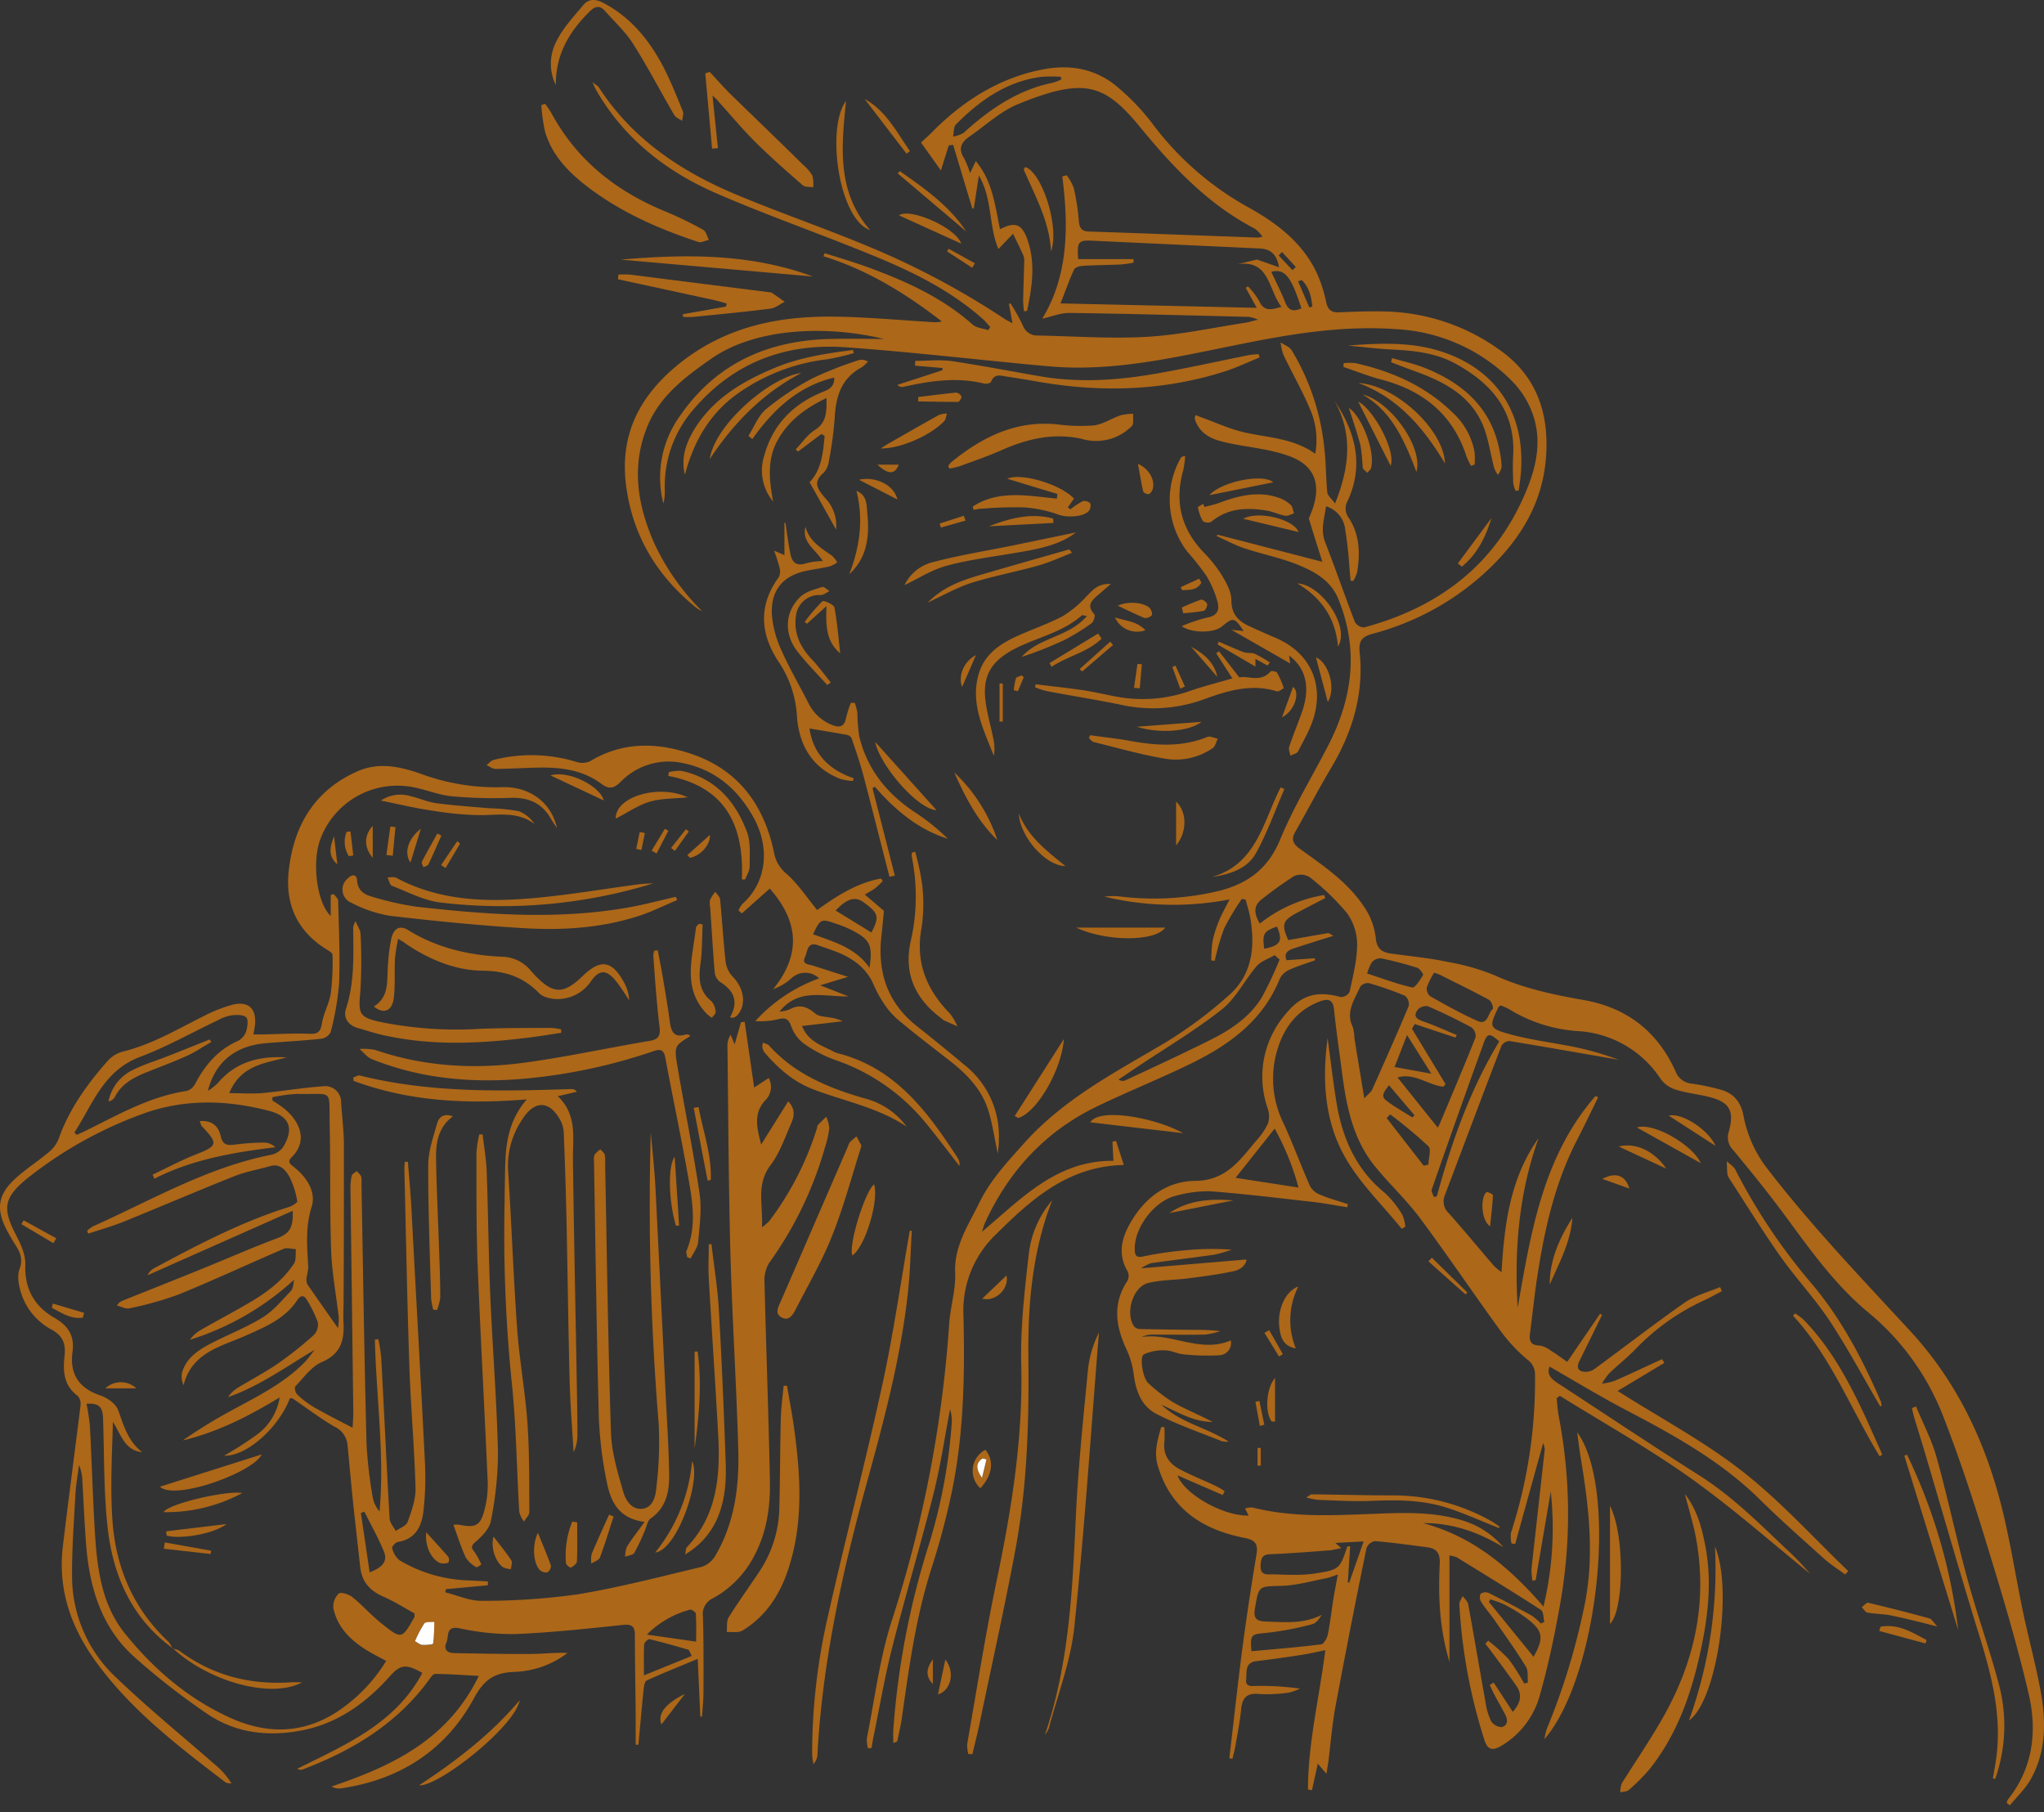<svg width="229" height="203" fill="none" xmlns="http://www.w3.org/2000/svg"><rect width="100%" height="100%" fill="#333333" stroke="none"/><path d="m136.411 59.896 11.739 3.038c-.495-1.561-.991-3.117-1.521-4.867 1.239-2.65 1.486-5.59-2.096-6.937-2.087-.788-4.401-.991-6.616-1.437-1.591-.332-3.171-.699-3.93-2.394a1.94 1.94 0 0 1-.138-.495c0-.07.044-.149.094-.308.218.085.426.174.634.248 1.616.58 3.191 1.318 4.852 1.695 2.666.605 5.475.64 7.928 2.394a8.692 8.692 0 0 0-.639-5.12c-.862-2.041-1.982-3.964-2.934-5.976a6.063 6.063 0 0 1-.307-1.382c.421.292.991.495 1.239.887a26.267 26.267 0 0 1 3.652 10.936c.198 1.65.174 3.326.337 4.986.035.351.451.669.867 1.243 1.631-4.083 2.017-7.8-.069-11.516 2.354 3.494 3.335 7.18 1.487 11.204a1.733 1.733 0 0 0 .123 1.923c1.219 1.873 1.289 3.964.932 6.085a4.32 4.32 0 0 1-.416.962h-.312c-.04-.441-.08-.888-.124-1.329a44.5 44.5 0 0 0-.535-4.747 3.046 3.046 0 0 0-2.092-2.27c-.203 1.423-.639 2.652-.094 4.04 1.16 2.972 2.181 5.946 3.325 8.919a1.236 1.236 0 0 0 1.021.61c8.35-2.25 14.663-6.978 18.097-15.11 1.234-2.913 1.903-5.946.719-9.014a10.028 10.028 0 0 0-2.076-3.31 19.624 19.624 0 0 0-13.073-5.976c-5.912-.436-11.675.495-17.428 1.66-6.388 1.269-12.741 2.81-19.326 2.626-1.314-.034-2.632-.163-3.965-.287-7.056-.664-14.103-1.487-21.174-1.982-6.715-.451-12.498 1.779-16.933 7.012a13.083 13.083 0 0 0-3.181 8.875 5.607 5.607 0 0 1-.154 1.625 11.769 11.769 0 0 1 1.858-9.816c4.039-5.863 9.817-8.45 16.8-8.618 2.175-.054 4.355 0 6.045 0-6.066-1.486-14.202-1.392-19.37 2.23-2.885 2.017-5.705 4.123-7.112 7.527-1.824 4.416-1.15 8.722.679 12.959a26.12 26.12 0 0 0 5.45 7.78 4.042 4.042 0 0 1-.624-.352c-4.46-3.593-7.24-8.181-7.928-13.91-.66-5.57 1.526-9.827 5.867-13.38 5.124-4.157 11.011-5.42 17.344-5.356 3.667.034 7.324.386 10.986.6.399.05.804.029 1.195-.065-4.054-3.137-8.34-5.783-13.261-7.3l.138-.346c1.66.535 3.345 1.02 4.956 1.62 4.197 1.541 8.236 3.37 11.635 6.388.431.376 1.15.416 1.74.614l.218-.362c-.288-.302-.545-.634-.853-.906-3.766-3.33-8.216-5.451-12.824-7.31-5.605-2.294-11.408-4.311-17.022-6.754-5.615-2.443-10.407-6.17-13.519-11.685-.079-.139-.133-.287-.346-.763.416.332.614.421.713.58 3.756 5.812 9.237 9.445 15.466 12.046 4.827 2.017 9.787 3.717 14.618 5.729a90.032 90.032 0 0 1 15.362 8.157c.194.133.412.232.902.495-.168-.882-.282-1.516-.401-2.15l.168-.09a23.5 23.5 0 0 1 1.388 2.478 1.715 1.715 0 0 0 1.719 1.14c4.074.074 8.167.381 12.225.143 3.687-.218 7.344-1.025 11.011-1.58.357-.055.709-.174 1.398-.342a5.062 5.062 0 0 0-.991-.308c-6.72-.168-13.439-.352-20.164-.446-.991 0-1.982.412-3.023.65 2.924-4.807 2.974-10.318 2.245-15.942l.496-.129c.331.436.598.916.793 1.427.279 1.202.467 2.423.564 3.652.065.808.273 1.195 1.145 1.224 6.308.209 12.612.451 18.92.68.179-.023.355-.063.525-.12-.228-.257-.381-.446-.555-.614a1.618 1.618 0 0 0-.391-.302c-5.189-2.72-9.093-6.854-12.76-11.319-4.014-4.896-6.274-5.61-13.643-2.616-2.012.813-3.701 2.418-5.525 3.677-.887.61-1.254 1.348-.58 2.383.278.545.505 1.114.679 1.7.258-.545.411-.872.644-1.358 1.898 2.28 2.161 5.005 2.711 7.632 1.734-.892 2.478-.595 3.117 1.283.882 2.637.456 5.258-.084 7.87l-.342.034a10.97 10.97 0 0 1-.099-1.145c.029-1.442.084-2.884.118-4.326a1.704 1.704 0 0 0-.074-.733c-.367-.838-.778-1.65-1.174-2.478l-1.641 1.715c-1.105-2.607-.654-5.645-2.19-8.231-.188 1.219-.371 2.438-.56 3.657l-.178.025-2.141-7.121-.495.06-.878 2.809c-.892-1.259-1.6-2.25-2.23-3.132.63-.585 1.106-.991 1.561-1.487 3.43-3.36 7.374-5.807 12.151-6.714 3.172-.6 6.1 0 8.538 2.185a25.754 25.754 0 0 1 3.568 3.756 33.908 33.908 0 0 0 10.991 9.594c3.197 1.789 6.076 4.014 7.632 7.498.422.982.742 2.005.956 3.052.184.853.575 1.17 1.432 1.135 1.814-.074 3.628-.144 5.451-.084a22.794 22.794 0 0 1 12.562 4.306c3.965 2.79 5.451 6.774 5.213 11.502-.262 5.59-2.973 9.91-7.007 13.568a29.975 29.975 0 0 1-12.388 6.704c-1.184.317-1.65.719-1.516 2.082.495 4.672-.808 8.959-3.202 12.973-1.387 2.334-2.641 4.752-3.989 7.11-.495.848-.312 1.374.496 1.944 2.611 1.873 5.312 3.691 7.136 6.407a7.714 7.714 0 0 1 1.352 3.469c.099 1.318.659 1.704 1.755 1.858 2.125.297 4.266.495 6.362.941 1.826.313 3.611.829 5.323 1.537 3.166 1.432 6.501 2.131 9.866 2.725 4.856.857 8.265 3.523 10.287 7.968a2.13 2.13 0 0 0 1.824 1.398c1.101.154 2.19.382 3.261.684 1.442.401 2.234 1.372 2.527 2.879a13.884 13.884 0 0 0 2.641 5.912c4.956 6.442 10.525 12.255 16.001 18.186 5.169 5.59 8.365 12.225 10.223 19.51 1.021 3.964 1.631 8.072 2.478 12.101.644 3.062 1.487 6.085 2.022 9.162.545 3.251.495 6.537-1.19 9.515-.604 1.06-1.536 1.933-2.314 2.889l-.361-.253c.016-.13.057-.256.118-.371 2.835-3.544 3.311-7.681 2.339-11.849-1.323-5.689-3.012-11.303-4.732-16.888-1.487-4.876-3.087-9.742-4.955-14.49a28.376 28.376 0 0 0-8.395-11.452c-3.801-3.176-6.601-7.225-9.524-11.169-1.769-2.379-3.643-4.678-5.531-6.963a1.976 1.976 0 0 1-.46-2.021c.654-2.389.074-3.35-2.339-3.925-1.2-.288-2.443-.416-3.613-.788a3.329 3.329 0 0 1-1.67-1.175 11.888 11.888 0 0 0-9.172-5.371 16.817 16.817 0 0 1-7.8-2.453 7.994 7.994 0 0 0-.947-.431c-.138.099-.238.129-.267.193-1.046 2.21-1.091 2.374 1.268 3.028 2.443.679 4.995.956 7.488 1.486 1.599.339 3.169.799 4.698 1.378-4.074-.709-8.147-1.432-12.23-2.096a1.069 1.069 0 0 0-.882.53c-2.141 5.575-4.237 11.165-6.348 16.749a1.79 1.79 0 0 0 .446 2.012c1.724 1.938 3.374 3.935 5.059 5.902.266.252.549.483.848.694.312-5.426.991-10.58 4.152-15.02-2.21 6.155-2.735 12.503-2.344 18.994 1.487-8.449 2.825-16.932 8.712-23.697l.307.129c-.773 1.571-1.521 3.157-2.329 4.713-2.567 4.955-3.731 10.282-4.544 15.723-.297 1.983-.496 4.009-.768 6.011-.104.823.059 1.353 1.07 1.368.437.076.848.256 1.199.525.65.407 1.269.863 1.903 1.304l3.682-5.387.218.139c-.817 1.665-1.63 3.33-2.453 4.99-.252.496-.495 1.105.223 1.333a1.728 1.728 0 0 0 1.353-.253c3.395-2.477 6.705-5.059 10.144-7.463 1.155-.802 2.621-1.169 3.964-1.734l.199.451c-.63.332-1.249.689-1.898.991a25.26 25.26 0 0 0-7.726 5.451c-.946.991-2.022 1.824-2.998 2.765a7.437 7.437 0 0 0-.813 1.155 6.891 6.891 0 0 0 1.398-.303c1.789-.787 3.558-1.62 5.332-2.438l.253.422-5.228 3.141c4.866 3.088 9.722 5.674 13.989 9.014 4.266 3.34 7.928 7.409 11.843 11.16l-.337.391c-.832-.619-1.719-1.179-2.477-1.873-2.359-2.121-4.743-4.227-6.993-6.442-4.341-4.306-9.573-7.225-14.925-10.025-2.944-1.536-5.788-3.265-8.732-4.955-.342.951.278 1.442.991 1.903 5.243 3.424 10.451 6.908 15.744 10.258 3.627 2.294 6.635 5.277 9.712 8.201a29.737 29.737 0 0 1 2.746 2.844c-4.46-3.607-8.771-7.433-13.444-10.753-4.673-3.32-9.713-6.14-14.594-9.178l-.357.268c.074.659.104 1.328.228 1.982a57.861 57.861 0 0 1 .129 21.279c-.595 3.32-1.284 6.635-2.2 9.876a9.491 9.491 0 0 1-4.46 5.867c-.887.496-1.432.372-1.769-.654a60.696 60.696 0 0 1-2.83-15.277c0-.298.243-.61.372-.912.213.302.56.58.619.912.669 3.652 1.284 7.309 1.938 10.956.097.736.306 1.453.619 2.126.125.204.299.373.506.493.206.121.44.188.679.196.688-.159.733-.798.411-1.398-.407-.763-.838-1.516-1.244-2.279-.178-.337-.322-.694-.496-1.041l.441-.272 2.146 3.28c.833-.946 1.115-1.888.387-2.929-.942-1.343-1.923-2.656-2.894-3.964a10.381 10.381 0 0 0-.575-.718l.317-.362a20.38 20.38 0 0 1 2.304 2.071 23.91 23.91 0 0 1 1.735 2.736l.421-.119c-.064-.595.059-1.309-.223-1.769-1.09-1.775-2.304-3.469-3.494-5.189-.495-.708-1.065-1.353-1.526-2.076a.999.999 0 0 1-.064-.897.953.953 0 0 1 .887-.114c1.64.818 3.26 1.68 4.866 2.567.361.25.693.539.991.862l.396-.154c-.114-.465-.074-1.169-.366-1.357-3.107-2.012-6.264-3.94-9.416-5.882a3.595 3.595 0 0 0-.842-.223v11.922c-1.135-3.786-1.269-7.383-1.09-10.991.054-1.164-.322-1.704-1.393-1.848-1.952-.258-3.905-.525-5.867-.689a1.275 1.275 0 0 0-.946.783 1015.23 1015.23 0 0 0-3.469 17.706c-.377 2.017-.535 4.078-.793 6.125-.05.381-.119.758-.228 1.447l-.966-1.135-.654 2.973-.446-.069c0-5.174 1.258-10.223 1.942-15.61-1.016.203-1.828.397-2.656.525-1.67.253-3.34.496-5.02.694-1.402.149-1.1 1.279-1.194 2.072-.104.916.758.693 1.264.708a32.98 32.98 0 0 1 4.772.297 5.416 5.416 0 0 1-1.244.451 16.713 16.713 0 0 1-3.33.159c-1.413-.144-1.903.441-2.027 1.744-.124 1.304-.401 2.686-.629 4.029-.085.496-.228.991-.342 1.487l-.352-.06c.466-3.86.892-7.824 1.387-11.719a324.007 324.007 0 0 1 1.66-11.13c.214-1.274-.242-1.621-1.397-1.849-4.623-.921-8.181-3.191-9.633-7.983-.496-1.551-.055-2.973.347-4.42h.366a13.85 13.85 0 0 1 0 1.63c-.173 1.487.535 2.478 1.759 3.117 1.314.684 2.691 1.234 4.034 1.863.329.172.649.363.957.57l-.214.431-5.059-2.2c.699 2.042 5.04 4.559 7.958 4.505l-.396-.798c.274-.087.561-.124.847-.109 4.634 1.174 9.331.862 14.034.689 3.211-.124 6.442-.194 9.569.788a9.58 9.58 0 0 1 4.49 2.973c-2.76-1.675-5.699-2.731-9.014-2.701 5.604 1.487 9.772 5.005 13.503 9.351a37.79 37.79 0 0 0 .818-12.884c-.565 3.304-1.128 6.607-1.69 9.911l-.347.089a6.487 6.487 0 0 1-.124-1.333l1.487-13.38a2.579 2.579 0 0 0-.178-.723c-1.071 3.86-2.101 7.572-3.127 11.288l-.417-.034a3.32 3.32 0 0 1-.064-1.2 55.073 55.073 0 0 0 2.696-17.641 2.029 2.029 0 0 0-.838-1.749 18.195 18.195 0 0 1-2.938-3.112c-3.078-4.227-6.001-8.568-9.118-12.76-1.522-2.042-3.415-3.796-5.025-5.778-2.478-3.033-3.206-6.715-3.697-10.471-.307-2.369-.659-4.733-.902-7.111-.119-1.21-.768-1.219-1.61-.897-2.413.916-3.87 2.74-4.653 5.129a11.27 11.27 0 0 0 .614 8.533c1.066 2.309 1.933 4.707 2.973 7.037.255.44.657.777 1.135.951.991.416 2.062.709 3.097 1.051l-.079.346c-1.397-.218-2.795-.495-4.202-.634-3.722-.421-7.433-.877-11.175-1.155a13.388 13.388 0 0 0-3.781.496c-2.403.54-4.673 3.528-4.643 5.947 0 .683.094 1.055.991.852a38.027 38.027 0 0 1 4.629-.679 30.577 30.577 0 0 1 5.232-.074c-.628.231-1.272.418-1.927.56-2.364.342-4.733.614-7.096.951a4.304 4.304 0 0 0-1.115.58l11.799-.991c-.04.649-.689 1.149-1.398 1.303-1.68.367-3.394.585-5.104.808-1.487.198-3.057.163-4.514.525-1.725.431-2.597 3.409-1.561 4.876a.863.863 0 0 0 .609.278c2.012.044 4.024.069 6.036.094a23.33 23.33 0 0 1 3.013.144 8.464 8.464 0 0 1-1.715.386c-1.982.04-3.964 0-5.946 0-.4.008-.793.099-1.155.268 3.36-.496 6.541 1.853 9.98.386a1.37 1.37 0 0 1-.703 1.507 1.364 1.364 0 0 1-.57.153c-1.339.075-2.681.04-4.014-.104-.689-.054-1.363-.436-2.047-.441a5.076 5.076 0 0 0-2.408.446c-.496.288-.124 2.661.495 3.216.865.821 1.811 1.55 2.825 2.176 1.417.802 2.944 1.407 4.391 2.18-2.126 0-3.885-1.095-5.739-1.928 2.136 2.037 5.094 2.552 7.532 4.133-.25.023-.502.008-.748-.044-2.478-.991-4.995-1.854-7.349-3.063-1.704-.877-2.339-2.646-2.557-4.559a9.4 9.4 0 0 0-.837-2.765c-1.175-2.547-1.512-5.03.114-7.527a1.22 1.22 0 0 0 .079-1.076c-1.095-1.818-.768-3.567.178-5.282 1.606-2.909 4.084-4.866 7.384-4.896 3.469-.035 5.015-2.354 6.844-4.524a7.459 7.459 0 0 0 1.308-1.928 2.756 2.756 0 0 0-.06-1.715 10.73 10.73 0 0 1 2.057-10.555c1.729-2.126 3.503-2.601 6.14-1.868a1.168 1.168 0 0 0 .991-.565c.371-1.774.847-3.568.852-5.357a6.087 6.087 0 0 0-1.16-3.508 27.355 27.355 0 0 0-4.157-4 1.91 1.91 0 0 0-1.74-.128 41.967 41.967 0 0 0-3.587 2.572c-.991.733-.937 1.606-.263 2.755a15.644 15.644 0 0 1 7.195-3.201l.144.337c-1.07.56-2.151 1.11-3.216 1.68-1.576.842-1.705 1.303-.937 3.033 1.487-.268 2.974-.536 4.46-.783.124 0 .273.128.61.302-1.616.495-3.043.956-4.46 1.412-.649.208-1.125.535-.798 1.318l3.177-.213v.233c-.992.352-1.983.649-2.919 1.08a2.142 2.142 0 0 0-1.021.992c-1.888 4.682-5.664 7.398-9.965 9.499-3.514 1.72-7.166 3.162-10.679 4.876-5.704 2.79-9.753 7.22-12.389 12.979-.089.198-.144.421-.337.991 4.524-3.826 8.424-8.023 14.738-7.959-.04-.743-.08-1.442-.114-2.141l.406-.089c.277.862.555 1.72.867 2.696-6.278.129-10.406 3.89-14.326 7.775a11.8 11.8 0 0 0-3.642 9.014c.168 6.645.054 13.295-1.299 19.822a85.655 85.655 0 0 1-2.324 8.711c-1.719 5.417-2.477 11.001-3.27 16.596-.119.857-.332 1.7-.496 2.547-.025.104-.134.189-.466.283 0-.496-.029-.991 0-1.487a90.039 90.039 0 0 1 4.089-21.075 60.526 60.526 0 0 0 2.443-13.098c.059-.579 0-1.164-.174-1.719-.609 3.176-1.075 6.387-1.868 9.519-1.447 5.753-3.162 11.437-4.618 17.186-.853 3.355-1.428 6.774-2.126 10.163-.07.352-.12.714-.179 1.071l-.406.049a3.968 3.968 0 0 1-.124-1.14c.897-4.459 1.432-8.999 2.825-13.275a137.885 137.885 0 0 0 6.402-33.202c.134-1.883.748-3.771.664-5.634-.134-3.047 1.487-5.367 2.706-7.869 1.253-2.587 3.201-4.643 5.109-6.774 4.46-4.956 10.272-7.929 15.857-11.249a48.84 48.84 0 0 0 7.002-5.228c2.597-2.28 2.949-5.382 2.399-8.627-.119-.704-.347-1.388-.526-2.077l-.426-.094a28.783 28.783 0 0 0-1.982 3.305 26.998 26.998 0 0 0-1.055 3.633l-.387-.04c-.004-.718.042-1.435.139-2.146.175-.806.426-1.594.748-2.353.287-.709.679-1.378 1.16-2.339a33.132 33.132 0 0 1-14.059-.318c.312 0 .624-.059.937-.059.312 0 .659.03.991.064 3.654.434 7.357.217 10.936-.639 3.221-.808 5.521-2.478 6.864-5.758 1.486-3.598 3.533-6.962 5.332-10.431 2.775-5.352 3.518-10.823 1.164-16.561-.827-1.983-2.522-2.944-4.266-3.682-1.983-.848-4.178-1.264-6.244-1.953-1.071-.357-2.072-.907-3.107-1.367l.109-.154Zm6.883-29.956c-.263-1.556-1.021-2.051-2.195-2.106l-18.777-.872c-1.511-.07-1.675.139-1.526 2.062H127v.401c-.467.092-.938.16-1.412.203-1.397.065-2.805.065-4.202.149-.367 0-.937.163-1.051.416-.565 1.204-.991 2.478-1.521 3.796l21.987.495-1.239-2.244.258-.159c.48.49.899 1.035 1.249 1.625.545 1.23 1.367.992 2.502.67-1.511-1.933-1.283-5.333-4.955-4.773l2.21-.53 2.468.867Zm-3.083 155.036c2.597-.238 5.204-.446 7.8-.768.298-.035.659-.679.749-1.095.272-1.328.416-2.681.629-4.024.139-.832.312-1.655.495-2.72a10.88 10.88 0 0 1-1.243.421c-1.685.317-3.375.812-5.075.862-2.577.074-2.527-.055-2.973 2.567-.178 1.085.188 1.392 1.194 1.427 2.121.074 4.247.302 6.284-.743-.302.495-.634.941-1.046 1.04a34.222 34.222 0 0 1-5.262.991c-1.552.139-1.73.144-1.552 2.042Zm18.296-70.258-.317.525 3.761 6.204-.243.288c-1.705-.169-3.221-1.586-5.134-1.036 1.551 1.938 3.018 3.771 4.505 5.62.082-.136.157-.277.223-.422 1.353-3.226 2.72-6.442 4.014-9.692a1.232 1.232 0 0 0-.461-1.115 62.182 62.182 0 0 0-4.891-2.369 1.28 1.28 0 0 0-1.13.391c-.585.798-.03 1.086.704 1.343 1.243.431 2.448.991 3.672 1.487l-.144.292-4.559-1.516Zm-5.659 8.315c.466-.495.768-.694.892-.991 1.392-3.107 2.775-6.224 4.093-9.366a1.228 1.228 0 0 0-.426-1.125 36.608 36.608 0 0 0-4.059-1.422 1.075 1.075 0 0 0-.961.416c-.619 1.428-1.67 2.795-.823 4.515.113.395.171.803.174 1.214.347 2.146.703 4.276 1.11 6.759Zm-9.49-15.535-.55-.496c-.679.402-1.521.659-2.012 1.224-1.358 1.571-2.314 3.598-3.9 4.847-3.047 2.408-6.442 4.405-9.663 6.571l-1.908 1.283a.745.745 0 0 0 .719.114c3.196-1.487 6.412-2.973 9.574-4.554 2.299-1.15 4.46-2.587 5.798-4.841a42.044 42.044 0 0 0 1.942-4.148Zm9.416 65.179-3.162.168.659.58c-.575.109-.961.223-1.353.253-2.215.163-4.425.347-6.645.431-.887.035-.991.495-1.036 1.184-.044.689.139 1.071.833 1.071 1.719 0 3.469.168 5.163-.085 2.879-.431 2.865-.54 3.722-3.052h.312l-.263 4.024.154.054 1.616-4.628Zm-7.295-39.644a29.257 29.257 0 0 0-2.671-6.605l-4.38 5.515 7.051 1.09Zm15.193-24.073a9.405 9.405 0 0 0-.817 1.645 1.11 1.11 0 0 0 .367.991c1.754.991 3.513 1.982 5.351 2.79 1.14.495 1.11-.917 1.69-1.373a1.368 1.368 0 0 0-.406-.991c-1.764-.961-3.573-1.838-5.372-2.74-.168-.104-.371-.159-.798-.322h-.015Zm7.285 7.7c-1.031-.936-1.323-.946-1.71.129a1381.13 1381.13 0 0 0-5.842 16.472c-.079.223.154.55.238.833l.337-.08c1.64-6.045 3.701-11.907 6.992-17.354h-.015ZM118.898 8.89l-.044-.288a17.142 17.142 0 0 0-2.141 0c-3.915.496-6.938 2.641-9.619 5.347-.277.283-.218.892-.317 1.348a3.402 3.402 0 0 0 1.18-.411c2.908-2.651 6.065-4.817 10.005-5.625.331-.092.653-.216.961-.371h-.025Zm52.919 176.71c1.19-2.135 1.071-2.923-.827-4.35a18.57 18.57 0 0 0-2.399-1.487 12.657 12.657 0 0 0-1.625-.6l-.159.288 5.01 6.149Zm-18.642-76.541c1.714.555 3.355 1.179 5.054 1.561.298.064.878-.848 1.2-1.383.069-.114-.367-.733-.664-.827a40.834 40.834 0 0 0-4.039-1.056 1.309 1.309 0 0 0-1.021.431 4.638 4.638 0 0 0-.53 1.274Zm2.572 15.778-.392.406 4.153 5.347.525-.124c0-.708.352-1.724 0-2.061a53.13 53.13 0 0 0-4.286-3.568Zm.495-5.307 4.113.748c-.961-1.536-1.744-2.78-2.72-4.331l-1.393 3.583Zm-13.815-89.08c.53 1.146 1.11 2.265 1.57 3.435.392.991.992 1.03 1.809.65-1.12-3.395-1.779-4.505-3.379-4.084Zm13.191 91.121c-.496.674-.991 1.18-.307 1.715.916.704 1.942 1.269 2.923 1.893l.243-.243c-.902-1.055-1.799-2.116-2.859-3.365Zm-13.974-15.292c1.823-.357 2.101-.862 1.427-2.478-1.482.511-1.67.793-1.427 2.478Zm5.049-71.83.342-.108c-.129-1.1-.347-2.16-1.199-2.974l-.397.16c.422.985.838 1.956 1.254 2.923Zm-3.062-6.223-.372.396 1.546 1.645.377-.356-1.551-1.685Z" fill="#AC6719"/><path d="M78.457 192.276c-.094-2.126-.188-4.257-.287-6.443-2.007.838-3.885 1.581-5.719 2.424-.238.104-.312.698-.351 1.08-.209 2.032-.387 4.068-.57 6.105h-.313v-3.603c-.03-2.889-.084-5.773-.089-8.662 0-.961-.307-1.258-1.338-1.149-4.019.421-8.038.862-12.071 1.025a27.7 27.7 0 0 1-6.249-.649c-1.566-.297-1.155.892-1.442 1.546-.382.877.114 1.229.922 1.239 2.794.05 5.59.109 8.384.094 1.413 0 2.825-.178 4.257-.114a10.47 10.47 0 0 1-6.08 2.126c-2.21.109-3.32.937-4.41 2.949-3.157 5.822-8.281 9.118-14.867 10.089a1.74 1.74 0 0 1-1.095-.203c6.769-2.294 13.008-5.198 16.506-12.389-1.779-.094-3.34-.213-4.9-.223-.253 0-.536.466-.754.758-3.607 4.892-8.568 7.855-14.133 9.961a.74.74 0 0 1-.555-.094c5.372-2.681 10.982-5.03 14.014-10.739-1.843-1.035-2.443-.961-3.662.402-2.705 3.023-5.897 5.302-9.945 6.06-3.687.694-7.32.278-10.456-1.853a78.764 78.764 0 0 1-8.177-6.368c-3.691-3.29-5.034-7.73-5.421-12.512-.188-2.379-.282-4.772-.426-7.156 0-.638-.128-1.27-.377-1.858-.139 1.09-.342 2.175-.401 3.27-.169 3.122-.411 6.249-.377 9.371a15.513 15.513 0 0 0 5.015 11.234c3.533 3.39 7.349 6.487 11.036 9.718a8.369 8.369 0 0 1 1.814 2.081c-.233-.045-.526 0-.7-.149-5.306-4.058-10.624-8.107-14.583-13.617-2.75-3.836-4.182-8.028-3.617-12.77.629-5.273 1.328-10.541 1.982-15.813a1.368 1.368 0 0 0-.317-1.076c-1.537-1.115-1.66-2.71-1.487-4.336.168-1.412-.08-2.339-1.462-3.097a7.075 7.075 0 0 1-3.4-4.108c-.257-.832-.455-1.878-.173-2.641.412-1.11.094-1.878-.456-2.725a21.112 21.112 0 0 1-.99-1.71c-1.165-2.25-.992-3.846.832-5.585 1.184-1.125 2.601-2.007 3.86-3.067a3.72 3.72 0 0 0 1.13-1.487c1.184-3.375 3.226-6.199 5.565-8.831a3.469 3.469 0 0 1 1.685-.991c3.285-.812 6.154-2.542 9.138-4.028.95-.487 1.946-.88 2.973-1.175 1.878-.52 2.854.367 2.641 2.3-.035.282-.094.564-.169.991h.992c1.769-.03 3.538-.144 5.297-.07.991.04 1.239-.272 1.392-1.204.194-1.155.833-2.235.992-3.385.17-1.41.232-2.831.188-4.251 0-.189-.357-.426-.59-.57-3.32-2.012-4.722-5.04-4.321-8.791.54-5.09 2.88-9.079 7.735-11.214 2.34-1.031 4.713-.53 7.007.267a24.28 24.28 0 0 0 9.069 1.527c3.256-.134 5.64 1.779 6.254 4.583-.248-.376-.466-.659-.635-.966-.99-1.789-2.477-2.478-4.49-2.428a52.74 52.74 0 0 1-6.625-.169c-1.422-.128-2.795-.703-4.207-.99a9.212 9.212 0 0 0-10.595 5.882c-.946 2.735-.282 7.145 1.195 8.503v-2.334l.342-.114c.168.253.495.496.495.763.075 3.087.223 6.175.104 9.252a31.028 31.028 0 0 1-.946 5.451 1.415 1.415 0 0 1-1.006.738c-2.052.223-4.108.332-6.165.496-3.4.262-5.743 2.017-6.58 5.347a6.64 6.64 0 0 0 1.09-.853c2.036-2.418 4.717-3.082 7.74-2.894-2.443.65-5.144.863-6.442 4.004 1.363 0 2.517.085 3.647 0 2.284-.213 4.55-.609 6.834-.768a1.79 1.79 0 0 1 2.056 1.829c.1 1.561.302 3.117.312 4.678 0 5.946 0 11.893-.04 17.805 0 .743-.054 1.486 0 2.225.09 1.982-.356 3.468-2.428 4.355-1.174.496-2.046 1.755-2.973 2.726-.119.124 0 .709.198.892.564.543 1.187 1.02 1.859 1.422 1.348.778 2.75 1.487 4.356 2.314.034-.703.084-1.238.079-1.779-.102-8.285-.208-16.571-.317-24.856a6.591 6.591 0 0 1 .139-1.591c.044-.208.371-.347.57-.52.163.203.4.381.495.614.047.284.057.572.03.858.178 9.688.317 19.38.565 29.068a50.46 50.46 0 0 0 .713 6.105c.122.55.38 1.061.748 1.487.57-6.442-.376-12.845-.525-19.252l.387-.059c.143.681.25 1.369.322 2.061.322 6.011.6 12.027.941 18.033.03.495.451.936.684 1.402.466-.332 1.184-.575 1.338-1.021.436-1.224.917-2.542.882-3.81-.129-4.569-.54-9.133-.694-13.702-.247-7.379-.381-14.757-.56-22.141.008-.227.028-.454.06-.679h.342c.129 1.7.292 3.395.386 5.099.496 9.51 1.046 19.019 1.517 28.534a33.49 33.49 0 0 1-.169 5.535c-.193 1.65-.887 3.102-2.859 3.409-.258.04-.689.531-.64.679.112.53.394 1.009.803 1.363a16.02 16.02 0 0 0 7.503 2.26c.808.029 1.61.079 2.418.119v.436l-4.697.436-.085.352c1.383.336 2.77.991 4.148.951a74.94 74.94 0 0 0 10.709-.728c4.668-.764 9.266-1.983 13.875-3.073a2.811 2.811 0 0 0 1.531-1.249c2.14-3.647 2.686-7.7 2.572-11.813-.198-7.295-.674-14.584-.877-21.879-.213-7.79-.238-15.579-.337-23.374a2.222 2.222 0 0 1 .357-1.289l.45 1.066c.263-.937.496-1.695.7-2.453 0-.03.148-.03.42-.075.347 2.409.694 4.817 1.066 7.364l1.63-1.06a2.095 2.095 0 0 1-.42 2.532c-1.334 1.487-.883 3.122-.427 4.921l3.033-4.847c.956 1.046.58 1.908.257 2.646-.669 1.551-1.248 3.202-2.25 4.525-1.62 2.14-.822 4.385-.95 6.937.293-.203.566-.434.817-.688a34.076 34.076 0 0 0 5.347-10.407c.034-.119.025-.272.099-.352.302-.322.624-.624.941-.931.187.41.303.849.342 1.298-.094.736-.26 1.462-.495 2.166a41.374 41.374 0 0 1-6.269 12.948 3.746 3.746 0 0 0-.495 2.175c.178 7.379.456 14.758.604 22.136.06 2.855-.317 5.669-1.66 8.281a11.354 11.354 0 0 1-4.708 4.931 1.944 1.944 0 0 0-1.134 2.056c.084 2.805.069 5.61.06 8.424 0 .932-.105 1.864-.16 2.8l-.198-.039Zm-59.049-7.592c-4.678-3.37-6.784-8.226-7.368-13.727-.427-4.004-.357-8.062-.496-12.096-.04-1.264-.46-1.685-1.848-1.61.17.84.298 1.688.381 2.542.203 3.87.312 7.745.54 11.615.248 4.103.694 8.246 3.375 11.576 3.236 4.019 7.13 7.354 11.893 9.49 4.43 1.982 8.746 1.69 12.716-1.304a18.089 18.089 0 0 0 4.663-5.109c-.729-.396-1.353-.703-1.948-1.06-1.898-1.13-3.469-2.572-3.964-4.822a2.016 2.016 0 0 1 .595-1.66c.247-.208 1.154.08 1.55.407 1.15.931 2.136 2.066 3.291 2.973 2.21 1.764 2.24 1.729 3.642-.748.035-.06 0-.154 0-.417-1.1-.599-2.245-1.338-3.468-1.868-1.487-.649-2.419-1.645-2.602-3.29-.283-2.577-.585-5.154-.852-7.731-.209-2.012-.377-4.024-.58-6.031a2.483 2.483 0 0 0-1.437-1.982c-1.62-.946-3.122-2.096-4.678-3.151-.085-.06-.218-.04-.327-.06-1.279 3.38-4.956 6.571-7.364 6.442a38.91 38.91 0 0 0 3.78-2.438 6.405 6.405 0 0 0 2.43-4.083c-3.569 2.17-7.018 3.9-10.843 4.817a54.398 54.398 0 0 1 5.317-3.281c2.973-1.63 6.03-3.092 8.424-5.58.354-.406.684-.831.991-1.273-3.211 1.908-6.174 4.063-9.673 5.287.29-.432.67-.796 1.115-1.065 1.487-.902 3.023-1.705 4.46-2.686a42.94 42.94 0 0 0 4.044-3.216 1.66 1.66 0 0 0 .44-1.408 13.749 13.749 0 0 0-1.233-2.532c-.313-.555-.719-.495-1.046 0-1.387 2.136-3.588 3.028-5.793 4.014-2.74 1.224-6.03 1.853-6.967 5.55a2.264 2.264 0 0 1-.174-1.402c.456-1.601 1.745-2.478 3.098-3.196 1.982-1.046 4.073-1.834 5.946-2.998 1.214-.749 2.17-1.938 3.167-2.974.262-.282.242-.827.352-1.253a30.692 30.692 0 0 1-11.685 6.739 3.906 3.906 0 0 1 1.194-1.08c1.72-.991 3.469-1.913 5.173-2.899 2.052-1.18 3.965-2.537 5.298-4.554.267-.412.153-1.071.218-1.621-.456 0-.991-.203-1.358-.039-3.93 1.684-7.81 3.498-11.77 5.114a37.535 37.535 0 0 1-5.525 1.556c-.42.104-.936-.204-1.402-.318.155-.261.397-.46.684-.559 3.018-1.21 6.036-2.404 9.048-3.628 2.706-1.095 5.377-2.279 8.108-3.3 1.422-.535 1.942-1.105 1.853-3.117l-16.269 7.22c.194-.383.51-.69.897-.872 4.832-2.597 9.698-5.134 14.95-6.779.362-.109.992-.496.932-.659a9.59 9.59 0 0 0-.872-2.711c-.426-.758-1.05-1.531-2.185-1.204-1.348.386-2.745.629-4.039 1.145-4.172 1.66-8.295 3.434-12.458 5.119-1.254.495-2.572.872-3.86 1.298l-.134-.317c.199-.19.418-.356.654-.496 6.566-2.938 12.835-6.63 20.025-8.033a2.168 2.168 0 0 0 1.318-.906c1.195-2.027.704-3.4-1.61-4.004-4.802-1.259-9.668-1.358-14.371.416a45.924 45.924 0 0 0-12.676 7.116c-2.735 2.22-2.84 3.434-1.249 6.477.52.991 1.026 2.16.991 3.231-.089 2.7.991 4.628 3.256 5.946 1.516.862 2.285 1.982 2.032 3.811-.337 2.478.703 4.078 3.142 4.891.783.262 1.734.951 1.982 1.665.624 1.739 1.1 3.469 2.686 4.688-2.022-.208-2.394-2.067-3.286-3.395-.099 3.747-.307 7.433-.05 11.051.367 5.262 2.354 9.911 6.284 13.588.192.244.349.514.466.802l.06-.044Zm18.464-35.897c.06-.409.086-.822.08-1.234-.283-2.478-.764-4.956-.853-7.463-.163-4.688-.06-9.386-.163-14.079-.09-4.152.495-3.374-3.628-3.468a17.38 17.38 0 0 0-2.79.371v.367c.332.218.674.421.991.654 1.774 1.264 3.261 3.642 1.155 5.719-.585.575 0 .847.352 1.149 1.412 1.15 2.418 2.751 1.893 4.416-.719 2.289-.496 4.489-.372 6.749a8.498 8.498 0 0 1-.183 1.09c-.055.277-.025.563.084.823 1.105 1.581 2.18 3.141 3.434 4.906Zm-29.54-21.918.278.262c.332-.153.67-.297.992-.46 3.647-1.799 7.19-3.846 11.318-4.46a1.602 1.602 0 0 0 .956-.818c1.11-2.096 2.552-3.811 4.792-4.787.428-.229.754-.611.912-1.07.158-.496.258-1.343 0-1.581-.362-.307-1.115-.273-1.68-.208-.521.1-1.023.282-1.487.54-2.899 1.378-5.713 2.973-8.706 4.103-4.143 1.551-5.323 5.342-7.374 8.479Zm69.164 58.637c-.218-.426-.263-.664-.372-.698-1.447-.422-2.894-.833-4.36-1.18-.154-.034-.58.367-.59.58-.065 1.046-.03 2.096-.03 3.469l5.352-2.171Zm.496-1.605c0-1.036.03-2.086-.035-3.132 0-.173-.496-.496-.65-.451a10.695 10.695 0 0 0-4.836 2.795l5.52.788Zm-36.577-7.76c1.23-.496 2.097-1.096 1.596-2.334-.624-1.537-1.447-2.974-2.185-4.46l-.392.143.981 6.651Zm5.065 7.71c.342.189.58.417.827.431.417.025 1.18-.029 1.2-.153.097-.804.14-1.614.129-2.423-.382.049-.947-.035-1.116.183-.397.623-.74 1.28-1.025 1.962h-.015Z" fill="#AC6719"/><path d="M111.787 129.237c-.386-1.813-.599-3.33-1.041-4.777-.738-2.423-2.443-4.157-4.395-5.674-1.952-1.516-3.855-2.973-5.714-4.529-1.372-1.159-2.215-2.686-2.943-4.351a6.333 6.333 0 0 0-2.409-2.502c-1.09-.699-2.398-1.061-3.632-1.512-1.234-.451-1.18.719-1.462 1.324-.396.827.377.792.853.946 1.234.391 2.477.793 3.964 1.269l-3.117.946 3.162 1.239c-2.73.069-5.575-.991-7.72 1.71.387-.031.77-.116 1.134-.253 1.13-.629 1.982-.293 2.909.495.356.298.99.303 1.486.402a4.488 4.488 0 0 1 1.546.436l-4.554.53c.724 1.814 2.285 2.18 3.573 2.889.186.091.383.16.585.203 6.373 1.68 9.936 6.561 13.281 11.685.171.267.242.587.198.902-1.249-1.601-2.478-3.246-3.766-4.807a22.399 22.399 0 0 0-10.114-7.051 14.435 14.435 0 0 1-3.588-1.878 4.215 4.215 0 0 1-1.393-1.948c-.287-.768-.619-.946-1.357-.778a8.484 8.484 0 0 1-2.656.233 17.917 17.917 0 0 1 7.15-4.787 2.246 2.246 0 0 0-3.112 0 6.182 6.182 0 0 1-2.037 1.214c3.222-3.964 2.8-7.656-.376-11.273l-3.127 2.785-.377-.328a2.79 2.79 0 0 1 .422-.718c2.814-2.513 3.077-6.373 1.303-9.623-1.72-3.147-4.217-5.362-7.805-6.14a7.506 7.506 0 0 0-7.156 2.1c-.718.7-1.263.838-2.106.204-2.041-1.531-4.46-1.868-6.937-1.834-1.65.03-3.3.14-4.956.15-.327 0-.654-.278-.99-.427.272-.203.495-.52.822-.59a17.17 17.17 0 0 1 9.148.203 2.19 2.19 0 0 0 1.59-.024c3.643-2.225 7.483-2.151 11.328-.863 5.357 1.79 8.241 5.793 9.341 11.18a3.9 3.9 0 0 0 1.403 2.29c1.273 1.139 2.24 2.616 3.404 4.038 2.017-1.442 4.341-3.018 7.156-3.528l.198.292c-.273.258-.53.54-.828.773-.297.233-.614.387-1.184.733l2.14 1.824c-.074.719-.163 1.779-.282 2.835-.456 4.058.684 7.477 3.965 10.074a227.17 227.17 0 0 1 5.371 4.376 10.128 10.128 0 0 1 3.816 8.473c.025.397-.044.788-.114 1.442Zm-14.37-20.812c.371-2.572.074-3.167-2.042-4.257a13.338 13.338 0 0 0-1.829-.729c-1.541-.535-1.665-.495-2.448 1.224 2.35.853 4.807 1.527 6.328 3.781l-.01-.019Zm.212-3.965c.922-1.759.813-2.17-.906-3.404-.927-.664-1.859-.382-3.102.946l4.008 2.458Zm-38.612 18.697c-6.858.56-13.245.208-19.395-2.071l-.05-.377c.253-.079.53-.277.744-.228 7.824 1.958 15.783 1.774 23.746 1.517a.688.688 0 0 1 .565.307l-2.13.495c2.214 2.121 1.66 4.688 1.694 7.176.109 8.489.292 16.972.44 25.461.03 1.774.065 3.548.06 5.317a4.254 4.254 0 0 1-.43 1.918c-.154-2.656-.372-5.312-.442-7.973-.158-6.18-.228-12.364-.361-18.549a546.844 546.844 0 0 0-.288-9.019 3.607 3.607 0 0 0-.282-1.422c-1.21-2.443-2.974-2.572-4.406-.262a9.23 9.23 0 0 0-1.56 5.594c.39 5.947.589 11.859 1.015 17.78.253 3.534.902 7.037 1.155 10.565.233 3.325.193 6.665.213 10 0 .352-.392.709-.605 1.066a3.253 3.253 0 0 1-.525-1.071c-.292-4.886-.337-9.801-.857-14.668a164.351 164.351 0 0 1-.788-19.876c0-1.115.035-2.23.05-3.34.039-2.884.188-5.718 2.437-8.34Zm13.196 47.334c-3.077-.416-3.845-2.477-4.261-4.618a44.428 44.428 0 0 1-.867-7.23c-.248-9.519-.372-19.039-.536-28.558a1.522 1.522 0 0 1 .065-.729 3.05 3.05 0 0 1 .649-.604c.168.203.431.381.495.609.054.368.067.74.04 1.11.198 10.015.327 20.035.654 30.045.075 2.215.763 4.46 1.373 6.601.267.936.936 2.046 2.15 1.898 1.215-.149 1.487-1.462 1.562-2.409.29-2.363.377-4.747.257-7.126a300.104 300.104 0 0 1-.887-32.641c.094 1.016.203 2.027.288 3.038.084 1.011.188 2.135.242 3.206.387 7.74.769 15.482 1.145 23.226.149 3.048.362 6.09.387 9.138 0 1.794-.412 3.503-2.072 4.658-.371.263-.456.932-.674 1.412a24.89 24.89 0 0 1-1.154 2.438c-.154.253-.674.293-1.026.431a2.89 2.89 0 0 1 .188-1.1c.535-.867 1.18-1.694 1.982-2.795Z" fill="#AC6719"/><path d="M73.7 106.467c.228 1.274.495 2.542.694 3.821.232 1.382.465 2.765.649 4.153.143 1.055.42 1.858 1.754 1.452a.695.695 0 0 1 .362.024c.07 0 .119.089.183.144-1.764 1.1-1.834 1.11-1.442 3.409.803 4.753 1.779 9.48 2.478 14.247.257 1.754 0 3.598-.154 5.387-.054.644-.545 1.244-.837 1.863l-.382-.109c-.035-.248-.173-.54-.094-.738 1.07-2.528.738-5.129.292-7.681-.807-4.668-1.799-9.302-2.666-13.96-.183-.991-.649-.951-1.402-.698a61.748 61.748 0 0 1-14.723 3.087c-5.743.461-11.367-.055-16.754-2.22-.53-.213-.927-.753-1.383-1.14a6.596 6.596 0 0 1 1.78.114c5.45 1.873 11.08 2.18 16.734 1.417 4.688-.634 9.326-1.655 13.999-2.438 1.11-.188 1.214-.669 1.09-1.685-.317-2.611-.495-5.238-.684-7.864.013-.191.05-.379.114-.56l.392-.025Zm25.951-8.255c-.99-3.811-1.937-7.622-2.943-11.423-.372-1.387-.843-2.75-1.309-4.113a.817.817 0 0 0-.555-.362c-1.347-.247-2.7-.46-4.152-.708.406 2.815 2.15 4.628 4.955 5.575l-.099.307a6.669 6.669 0 0 1-1.422-.238c-3.226-1.273-4.658-3.915-4.847-7.14a12.146 12.146 0 0 0-2.11-6.066c-2.032-3.147-2.19-6.298.103-9.415.144-.338.164-.716.055-1.066a19.236 19.236 0 0 0-.6-1.873l1.155.495v-3.617h.114c.183 1.174.327 2.359.565 3.523.198.991.768 1.368 1.814.991a7.784 7.784 0 0 1 1.808-.228c-.788-1.308-2.388-2.086-1.942-3.845.426 1.64 1.769 2.389 2.998 3.266a3.1 3.1 0 0 1 .56.728c-.248.182-.52.328-.808.436-.803.188-1.62.307-2.428.461-2.78.496-4.247 2.16-4.083 4.99a11.832 11.832 0 0 0 1.085 3.994c.882 1.982 1.982 3.865 2.973 5.808a5.035 5.035 0 0 0 2.736 2.542c.817.317 1.338.154 1.511-.803.142-.574.321-1.138.535-1.69h.446c.126.352.223.713.288 1.08.013.868.079 1.734.198 2.593.872 3.721 3.082 6.486 6.244 8.573a23.556 23.556 0 0 1 3.691 2.973c-3.349-1.05-5.911-3.236-8.186-5.838l-.248.179c.836 3.264 1.67 6.528 2.503 9.791l-.605.12Zm18.232 36.244c-2.22 5.703-2.736 11.635-2.666 17.636.079 7.27-.134 14.519-1.487 21.675-1.214 6.477-2.646 12.884-3.994 19.361-.238 1.135-.53 2.255-.793 3.384l-.456-.024a3.914 3.914 0 0 1-.124-1.13c1.071-6.085 2.022-12.191 3.286-18.231 1.675-8.008 2.973-16.016 2.765-24.252-.104-4.133.381-8.3.847-12.418a11.222 11.222 0 0 1 2.622-6.001ZM88.17 155.234c.258 1.511.555 3.018.768 4.539.758 5.451 1.13 10.902-.704 16.254-.946 2.76-2.517 5.094-5.054 6.635-.451.273-1.165.124-1.76.168.065-.555-.049-1.219.219-1.65 1.085-1.744 2.299-3.409 3.434-5.124a13.318 13.318 0 0 0 2.24-7.091c.089-3.37.079-6.749.168-10.124.03-1.199.203-2.398.312-3.597l.377-.01Zm-37.374 15.575c.222-.023.446-.023.669 0 1.828.376 2.378.099 2.83-1.72.258-.996.375-2.024.346-3.052-.352-8.147-.812-16.289-1.134-24.436-.16-4.147-.12-8.31-.13-12.463.05-.689.156-1.374.318-2.046l.376-.025c.159 1.422.412 2.835.461 4.257.164 4.569.199 9.143.392 13.711.252 5.883.728 11.765.867 17.652a39.2 39.2 0 0 1-.798 7.695c-.158.868-.99 1.735-1.724 2.349-.734.615-.243.863 0 1.289.248.396.47.808.664 1.234 0 0-.496.371-.565.312a3.362 3.362 0 0 1-1.185-1.085c-.52-1.115-.897-2.324-1.387-3.672Zm93.627-97.369c.06.416.109.733.129.886l-6.586-3.77 1.363.133c-1.036-1.546-1.154-1.57-2.448-.496-.832.69-3.265.803-4.494-.05a18.37 18.37 0 0 1 2.864-.965c1.14-.184 1.402-.877 1.159-1.75-.28-1.024-.7-2.004-1.248-2.913a28.594 28.594 0 0 0-2.136-2.711 9.528 9.528 0 0 1-.763-10.461c.074-.124.188-.223.52-.263a10.992 10.992 0 0 1-.223 1.616c-.991 3.523-.223 6.566 2.314 9.207.784.791 1.476 1.67 2.062 2.616.495.828 1.025 1.804 1.021 2.716 0 1.566.782 2.33 1.982 2.899.991.456 1.947.882 2.928 1.298 3.687 1.561 5.417 4.837 4.386 8.712-.372 1.402-1.15 2.706-1.814 4.019-.124.248-.57.327-.867.495-.054-.327-.233-.693-.139-.99.426-1.29.952-2.543 1.403-3.821.996-2.78.52-4.966-1.413-6.408ZM75.87 100.828c-1.486.619-2.918 1.348-4.46 1.828-4.182 1.329-8.518 1.581-12.849 1.314-4.955-.303-9.936-.798-14.866-1.378a14.327 14.327 0 0 1-4.302-1.447 1.604 1.604 0 0 1-.907-2.092c.105-.263.278-.493.501-.668.496-.496.991-.441 1.02.277.08 1.086.794 1.546 1.631 1.774 1.651.511 3.34.892 5.05 1.14 7.795.877 15.604 1.457 23.41.134 1.887-.317 3.746-.823 5.619-1.244l.153.362Zm26.283 37.032c-.133 2.274-.178 4.564-.421 6.828-.798 7.404-2.735 14.579-4.698 21.725-2.715 9.881-4.89 19.822-5.45 30.099a1.653 1.653 0 0 1-.452 1.105 7.407 7.407 0 0 1-.143-1.035 68.57 68.57 0 0 1 1.779-15.575c1.952-8.677 4.212-17.29 6.105-25.982 1.234-5.669 2.046-11.427 3.052-17.145l.228-.02Z" fill="#AC6719"/><path d="M44.607 105.164a21.286 21.286 0 0 0-.357 2.205c-.07 1.487.045 2.973-.134 4.435-.178 1.462-1.134 1.844-2.23.947 1.834-1.15 1.413-3.038 1.586-4.748.052-.986.18-1.967.382-2.933.307-1.155.99-1.427 1.893-.867 3.206 1.982 6.754 2.799 10.456 2.973a4.236 4.236 0 0 1 3.226 1.521c.158.189.337.367.495.545 2.062 2.156 3.216 2.171 5.377.075 1.982-1.918 3.266-1.725 4.594.708.356.621.562 1.317.6 2.032-.496-.738-.962-1.516-1.527-2.205-1.026-1.249-1.834-1.259-2.755.069a4.492 4.492 0 0 1-3.415 1.982c-.788.075-1.878-.119-2.383-.634-1.79-1.819-3.751-2.502-6.358-2.527-3.043-.035-5.947-1.244-8.523-2.973-.189-.164-.402-.283-.927-.605Zm57.933-64.738c1.378 0 2.775-.163 4.123.03 3.296.495 6.571 1.13 9.857 1.695 4.405.763 8.8.446 13.161-.323 3.405-.6 6.784-1.357 10.179-2.036.376-.075.768-.084 1.154-.124l.104.377c-1.219.495-2.418 1.06-3.667 1.486-6.972 2.27-14.078 2.478-21.259 1.21-1.095-.189-2.19-.377-3.29-.536-.694-.099-1.487-.436-1.878.58-.06.144-.535.243-.773.183-3.058-.753-6.061-.302-9.054.372a.685.685 0 0 1-.654-.228l5.05-1.64v-.248l-3.078-.263.025-.535ZM61.069 11.63c.244.318.471.648.679.991 2.864 5.322 7.294 8.816 12.82 11.076a41.89 41.89 0 0 1 4.217 2.051c.322.179.43.738.639 1.12-.397.09-.852.347-1.184.238-4.515-1.487-8.846-3.395-12.632-6.348-2.042-1.59-3.8-3.469-4.544-6.01a20.566 20.566 0 0 1-.421-2.974l.426-.144Zm30.967 36.978-2.632 1.982-.257-.248c.703-.733 1.298-1.635 2.135-2.166 1.334-.842 1.334-2.017 1.314-3.587-2.354 1.13-4.198 2.502-5.422 4.638-1.278 2.235-.99 4.579-.555 6.962a5.45 5.45 0 0 1-.99-5.168c.936-3.405 3.17-5.709 6.402-7.057.728-.307 1.486-.545 1.427-1.67-4.088.991-6.849 3.628-9.168 6.893l-.44-.361c.639-.992 1.085-2.23 1.952-2.974a31.081 31.081 0 0 1 5.213-3.468 43.11 43.11 0 0 1 5.163-2.032 1.31 1.31 0 0 1 1.061.153 3.93 3.93 0 0 1-.724.66c-2.289 1.228-2.879 3.295-3.002 5.698a40.85 40.85 0 0 1-.645 4.762c-.051.498-.26.967-.594 1.338-1.24 1.056-.684 1.819.153 2.805a4.46 4.46 0 0 1 1.244 3.558l-2.973-5.307c1.303-1.333 1.521-3.246 1.69-5.179l-.352-.233Z" fill="#AC6719"/><path d="M62.873 115.699c-1.021.154-2.042.322-3.068.461-5.704.743-11.397 1.07-17.076-.248-.877-.208-1.74-.495-2.612-.738-1.11-.307-1.68-1.17-1.363-2.146.992-3.013.838-6.09.813-9.172a3.4 3.4 0 0 1 .263-.664c.262.629.56 1.02.565 1.422a56.875 56.875 0 0 1-.025 6.501c-.238 2.478-.129 2.845 2.304 3.38 3.637.73 7.353.985 11.056.758 2.676-.109 5.352-.089 8.028-.104.377.025.75.08 1.12.164l-.005.386ZM188.76 167.34c1.373 1.814 1.859 3.667 2.24 5.54.877 4.252.347 8.464-.595 12.622-1.03 4.568-2.606 8.919-5.574 12.656a21.13 21.13 0 0 1-2.344 2.358c-.218.199-.63.184-.952.263-.012-.337.04-.673.154-.991 1.487-2.379 3.072-4.688 4.46-7.106 3.652-6.308 5.193-13.053 3.875-20.317-.283-1.586-.783-3.147-1.264-5.025Zm-71.695 27.012c2.72-7.973 3.087-16.219 3.469-24.485.257-5.55.847-11.09 1.377-16.625a12.097 12.097 0 0 1 1.209-3.965c-.887 11.001-1.61 22.022-2.76 32.998-.401 3.836-1.858 7.562-2.854 11.334a3.225 3.225 0 0 1-.441.743ZM96.52 128.355c-1.08 3.36-1.982 6.829-3.32 10.144-1.135 2.855-2.706 5.535-4.108 8.281-.308.589-.759 1.239-1.542.793-.782-.446-.356-1.14-.099-1.74 2.524-5.814 5.043-11.622 7.557-17.423.044-.16.112-.312.204-.451.227-.238.495-.441.748-.659l.56 1.055Zm80.179 32.082c4.613 6.333 2.373 27.393-3.667 34.386.053-.389.141-.772.262-1.145a75.222 75.222 0 0 0 4.317-14.302c1.02-5.451.361-10.842-.541-16.224-.148-.902-.247-1.813-.371-2.715Zm46.575 38.791c.134-.828.297-1.645.401-2.478.595-4.752-.589-9.232-1.982-13.716-2.086-6.725-4.019-13.499-6.021-20.253-.386-1.304-.797-2.602-1.189-3.905-.114-.372-.188-.758-.282-1.14l.465-.178c.783 1.898 1.76 3.746 2.305 5.713 1.244 4.46 2.2 9.044 3.429 13.534 1.07 3.934 2.453 7.78 3.503 11.719.943 3.404.86 7.01-.237 10.367-.04.134-.104.258-.154.391l-.238-.054ZM121.768 69.01c-.396-.065-.496-.12-.55-.085-2.022 1.794-4.643 2.393-7.007 3.498-3.152 1.487-4.202 3.206-3.776 6.284.188 1.343.575 2.656.842 3.989a5.05 5.05 0 0 1 .07 1.982c-1.185-3.028-2.726-6.006-1.631-9.385.62-1.923 2.186-3.068 3.935-3.895 1.749-.828 3.682-1.457 5.421-2.379a12.066 12.066 0 0 0 2.676-2.24c.669-.654 1.214-1.427 2.706-1.358l-1.353 1.165c-.709.614-1.462 1.19-.496 2.23.124.139-.069.827-.302.99a22.601 22.601 0 0 1-3.132 1.929 45.347 45.347 0 0 1-4.707 1.858c1.903-2.205 5.272-2.2 7.304-4.584Zm-15.535-16.79c.1-.165.22-.318.356-.456 3.425-2.785 7.171-4.668 11.765-4.237 1.389.191 2.794.234 4.192.13 1.036-.125 1.982-.789 3.018-1.14a6.185 6.185 0 0 1 1.397-.16c-.044.496.089 1.175-.168 1.383a5.64 5.64 0 0 1-5.654 1.408c-3.142-.67-6.036 0-8.89 1.263-1.542.69-3.147 1.23-4.728 1.814a8.133 8.133 0 0 1-1.155.268l-.133-.273ZM76.5 35.198l4.837-.852.079-.352c-.53-.139-1.056-.302-1.596-.416-3.528-.767-7.056-1.53-10.585-2.29l.05-.53c.41-.025.82-.025 1.229 0l15.699 1.982a.623.623 0 0 1 .243.045c.495.337.99.684 1.461 1.026-.54.267-1.055.698-1.62.768-2.864.361-5.733.634-8.603.921-.391.02-.783.02-1.174 0l-.02-.302Zm3.325-24.504c.218 2.125.411 4.013.61 5.906l-.66.045c-.251-2.815-.505-5.623-.763-8.424l.495-.169c.774.828 1.517 1.685 2.325 2.478 2.705 2.646 5.45 5.268 8.141 7.929.412.342.764.75 1.041 1.209.111.428.141.873.09 1.313-.392-.07-.908 0-1.16-.223-1.8-1.566-3.603-3.142-5.293-4.817-1.457-1.447-2.77-3.037-4.152-4.559-.144-.218-.328-.361-.674-.688Z" fill="#AC6719"/><path d="m138.067 75.991-1.809-2.805.307-.237 2.289 2.943c.912-.257 2.364.63 3.499-.674.089-.104.634 0 .718.129.309.546.56 1.122.749 1.72 0 .044-.57.446-.778.376-2.974-.917-5.719 0-8.424.991a16.692 16.692 0 0 1-9.128.496c-2.746-.56-5.516-.991-8.266-1.522a9.509 9.509 0 0 1-1.254-.41l.055-.343c1.764.218 3.533.402 5.292.66 1.18.173 2.344.455 3.518.678 2.809.57 5.719.373 8.425-.57 1.476-.525 3.032-.911 4.807-1.432ZM62.272 9.534a5.421 5.421 0 0 1 .154-5.07c.723-1.427 1.888-2.646 2.924-3.894.659-.793 1.486-.66 2.339-.199 2.973 1.591 5.03 4.089 6.57 7.012.858 1.63 1.537 3.36 2.24 5.075.124.297-.044.718-.074 1.085-.302-.218-.713-.367-.887-.66-1.556-2.66-2.973-5.4-4.628-8.002-.848-1.338-2.067-2.443-3.122-3.647-.555-.63-1.07-.58-1.67 0-2.33 2.274-3.885 4.89-3.846 8.3Zm14.481 164.6c.109-.496.094-.699.183-.793 3.444-3.613 3.781-8.092 3.523-12.711-.322-5.803-.718-11.606-1.05-17.408-.075-1.274 0-2.552 0-3.826l.302-.03c.282 2.478.689 4.906.828 7.374.327 5.679.565 11.368.763 17.052.08 2.274-.08 4.544-1.1 6.65a8.644 8.644 0 0 1-3.45 3.692Zm133.89-16.601c-1.868-3.191-3.603-6.442-5.639-9.544-1.675-2.532-3.791-4.767-5.546-7.255-1.982-2.815-3.795-5.758-5.673-8.647a1.356 1.356 0 0 1-.253-.56c-.055-.496-.05-.991-.07-1.447.342.332.803.609.991 1.016a65.748 65.748 0 0 0 8.593 12.79c3.32 3.964 5.669 8.464 7.696 13.166.037.149.054.303.05.456l-.149.025ZM73.204 98.955a57.834 57.834 0 0 1-23.84 2.15c-1.864-.213-3.653-1.179-5.452-1.873-.248-.094-.332-.614-.495-.941.332 0 .723-.094.99.05 5.04 2.695 10.472 2.735 15.938 2.214 3.731-.356 7.433-.99 11.154-1.486.56-.08 1.13-.085 1.705-.114Zm35.783-42.215c2.919-1.899 6.199-1.19 9.415-.883l.065-.52-5.62-1.705c1.532-.703 5.947.595 7.478 2.22l-.694.991.298.208c.429-.345.89-.648 1.377-.906a.915.915 0 0 1 .843.242.926.926 0 0 1-.154.838c-.585.718-2.512.753-3.375.441a14.415 14.415 0 0 0-3.82-.823 43.254 43.254 0 0 0-4.668.13c-.357 0-.714.089-1.066.138l-.079-.372Zm39.753 59.559c.327 2.398.604 4.807.991 7.2.654 3.964 2.16 7.488 5.401 10.119a10.804 10.804 0 0 1 1.982 2.478c.183.421.296.87.332 1.328l-.406.233c-2.185-2.716-4.792-5.194-6.442-8.201-2.23-4.024-2.473-8.623-1.858-13.157Zm-46.214-20.887c.346 1.2.61 2.424.787 3.662.193 1.596.175 3.21-.054 4.801-.729 3.861.495 6.938 3.162 9.659.341.446.627.932.852 1.447-.496-.228-1.026-.451-1.536-.684a1.305 1.305 0 0 1-.189-.159c-3.057-2.24-4.375-5.148-3.468-8.92.666-3.028.693-6.162.079-9.202a2.565 2.565 0 0 1 0-.495l.367-.11ZM48.537 146.71a8.197 8.197 0 0 1-.238-1.234c-.134-4.98-.337-9.965-.322-14.945 0-1.561.565-3.137.99-4.673.189-.684.734-1.199 1.77-.793-1.665 1.229-1.913 2.973-1.883 4.742.06 3.499.238 6.992.352 10.491.059 1.685.123 3.375.118 5.064a5.634 5.634 0 0 1-.366 1.393l-.421-.045ZM151.005 38.712c3.607-.283 7.23-.437 10.679.733 6.164 2.091 9.286 7.106 8.692 13.712-.055.6-.149 1.189-.228 1.784l-.352.044a3.925 3.925 0 0 1-.263-.907c-.034-1.03-.064-2.061 0-3.092.248-4.985-2.477-8.092-6.556-10.292-2.19-1.18-4.613-1.423-7.061-1.541-1.65-.08-3.281-.293-4.911-.441Zm-28.88 43.647c1.536.218 3.087.382 4.619.66 2.879.524 5.713.673 8.508-.462.317-.129.788.12 1.185.194-.184.356-.278.857-.575 1.06a7.252 7.252 0 0 1-5.308 1.184c-2.71-.45-5.366-1.219-8.037-1.873-.198-.05-.347-.282-.526-.436l.134-.327Zm70.01 90.888c2.056 4.777.213 17.344-2.914 19.484a49.928 49.928 0 0 0 2.914-19.484ZM91.073 30.976l-21.54-1.893c7.294-.634 14.538-.694 21.54 1.893Z" fill="#AC6719"/><path d="M164.806 52.18a7.667 7.667 0 0 1-.495-1.015c-1.512-4.713-4.837-7.399-9.515-8.633-1.457-.381-2.869-.946-4.296-1.427l.049-.426a5.951 5.951 0 0 1 1.299 0c4.132.922 7.899 2.587 10.961 5.6a7.96 7.96 0 0 1 2.398 4.37c.038.465.038.933 0 1.398l-.401.133Zm-29.862 4.609c.525-.144 1.061-.243 1.571-.431 2.235-.828 4.49-1.422 6.848-.56.462.168.885.428 1.244.763.223.208.253.624.367.947-.327.099-.679.322-.991.267-.684-.119-1.328-.446-2.007-.565-2.24-.376-4.405-.322-6.284 1.254a.955.955 0 0 1-.931-.094 4.814 4.814 0 0 1-.555-1.536c0-.075.391-.258.604-.387l.134.342Zm-58.217-3.622c-.436-1.829.094-3.44.991-4.956 2.121-3.533 5.451-5.495 9.133-7.022 2.795-1.164 5.748-1.6 8.712-1.982l.094.347c-.966.285-1.947.514-2.939.689a21.665 21.665 0 0 0-10.228 3.964c-2.889 2.116-4.598 5-5.59 8.375-.049.218-.113.401-.173.585Zm24.852 73.043c-3.211-2.151-6.987-2.845-10.5-4.193-2.21-.847-3.93-2.373-5.452-4.147a1.154 1.154 0 0 1-.148-1.066c.233.104.535.154.688.327 2.88 3.192 6.646 4.738 10.655 5.902a8.425 8.425 0 0 1 4.757 3.177Zm-19.797-12.235c1.06-1.869.362-3.068-1.184-4.029a1.609 1.609 0 0 1-.536-1.145c-.198-2.373-.332-4.757-.495-7.136a2.37 2.37 0 0 1-.025-.852c.163-.325.362-.631.595-.912.188.278.495.54.54.833.228 2.334.357 4.678.62 7.007a3 3 0 0 0 .777 1.65c1.338 1.368 1.591 3.251.461 4.415a1.46 1.46 0 0 1-.406.213l-.347-.044Zm1.332-15.456c.258-5.996-1.774-10.367-8.25-11.601l.079-.426c.458-.113.93-.16 1.402-.139 3.791.818 6.046 3.4 7.34 6.829.435 1.17.302 2.576.306 3.875 0 .495-.337.99-.495 1.457l-.382.005Zm37.435-38.876c-1.982 1.522-4.514 1.908-7.026 2.334-2.513.427-5.06.744-7.508 1.413-1.66.456-3.171 1.442-4.678 2.16a4.79 4.79 0 0 1 3.31-2.611c2.894-.758 5.863-1.23 8.801-1.829l7.101-1.467Zm98.841 122.965c-2.082-6.75-4.064-13.147-6.041-19.545l.312-.094a61.942 61.942 0 0 1 5.729 19.639ZM42.67 89.683a3.92 3.92 0 0 1 3.33-.495c.961.213 1.883.654 2.85.783 1.981.267 3.963.396 5.975.574 1.104.022 2.204.13 3.29.323.726.28 1.344.783 1.765 1.437-1.982-1.487-4.163-.947-6.303-.992a35.944 35.944 0 0 1-5.095-.495c-1.873-.263-3.721-.709-5.812-1.135Z" fill="#AC6719"/><path d="M155.961 40.114c1.149.337 2.334.59 3.468 1.026 4.53 1.754 7.815 4.653 8.643 9.717.105.489.158.987.158 1.487a2.464 2.464 0 0 1-.406.852c-.176-.239-.32-.5-.426-.778-.421-1.58-.625-3.24-1.239-4.737-1.363-3.3-4.257-4.866-7.433-6.021-.962-.347-1.918-.719-2.874-1.08l.109-.466Zm54.628 123.034c-3.216-5.268-5.451-11.14-9.703-15.759l.228-.262c.324.2.631.428.917.678 2.78 2.83 4.703 6.225 6.413 9.758.852 1.769 1.625 3.578 2.438 5.371l-.293.214Zm-42.691 8.012c-1.893-.748-3.756-1.59-5.688-2.225-2.771-.916-5.65-.926-8.549-.802-2.006.089-4.023-.05-6.035-.114a8.794 8.794 0 0 1-1.284-.268c.367-.218.496-.352.61-.352 3.127.035 6.254.124 9.375.119a22.36 22.36 0 0 1 10.823 2.924c.306.186.601.392.882.614l-.134.104Zm12.478-2.472c1.685 3.26 1.576 11.754 0 13.226v-13.226ZM152.199 42.909c4.217.233 9.588 5.297 9.688 9.009-2.359-3.94-5.218-7.344-9.688-9.01ZM78.72 103.553c-.07 1.423-.035 2.85-.223 4.252-.228 1.67-.268 3.182 1.224 4.366.28.338.44.76.456 1.199.024.193-.268.426-.417.644a4.273 4.273 0 0 1-.535-.401c-2.854-2.899-1.62-6.343-1.258-9.663 0-.169.218-.312.332-.466l.42.069Zm34.966 21.462 5.51-8.632c-.252 3.469-3.023 8.246-5.129 8.86l-.381-.228Zm-55.462 65.452c-.545 2.973-9.177 9.742-11.269 9.524 4.143-2.715 8.048-5.713 11.269-9.524ZM92.68 76.74c-1.12-1.25-2.32-2.443-3.346-3.766-1.54-1.983-1.407-4.5.372-6.15.614-.565 1.566-.793 2.398-1.066.204-.069.545.283.818.446a5.248 5.248 0 0 1-.763.427 2.475 2.475 0 0 1-.61.03 2.626 2.626 0 0 0-2.368 2.308c-.283 1.958.466 3.519 1.789 4.911.763.803 1.412 1.715 2.11 2.572l-.4.288ZM79.513 51.432c.58-3.93 6.879-9.242 10.268-9.648-4.326 2.255-7.612 5.634-10.268 9.648Zm17.973-25.659c-3.524-1.184-4.956-11.482-2.696-14.465-.545 5.223-1.016 10.243 2.696 14.465Zm-1.982 114.862c-.495-1.016 1.378-7.131 2.429-7.963.545 1.888-.996 6.952-2.429 7.963Zm37.052-13.692-10.407-1.219c1.036-1.68 7.325-.505 10.407 1.219ZM117.75 28.171c-.169-3.364-1.779-6.209-3.053-9.167 0-.065.109-.198.169-.298 1.917.645 3.865 6.8 2.884 9.465Zm-22.603 36.15c1.18-3.042 1.615-6.105.808-9.336 1.219.496 1.13 1.626 1.219 2.537.247 2.518.01 4.941-2.027 6.8Zm48.752 24.074c-1.036 2.388-1.913 4.866-3.162 7.136-.991 1.823-2.973 2.418-4.955 2.71 5.04-1.447 5.733-6.239 7.701-10.04l.416.194Zm1.561 55.724a8.367 8.367 0 0 0-.283 6.937c-1.486-.277-1.709-1.328-1.843-2.344-.258-1.977.664-4.073 2.126-4.593Zm-41.532-76.611c1.779-1.8 3.821-2.478 5.907-3.108a1602.36 1602.36 0 0 1 9.911-2.839c.059 0 .149.045.342.372-1.254.495-2.478 1.06-3.771 1.422-2.478.704-5.04 1.174-7.503 1.947-1.6.51-3.097 1.378-4.886 2.206Zm113.128 114.698c-1.983-.495-3.558-.902-5.149-1.229-.877-.183-1.799-.168-2.681-.327-.243-.045-.431-.396-.644-.604.243-.179.53-.546.723-.496 2.3.54 4.589 1.13 6.869 1.749.242.075.431.436.882.907ZM104.919 90.754c-2.106-.09-6.348-5.015-6.873-7.652l6.873 7.651Zm-35.937.946c-.05-2.478 4.867-3.895 8.063-2.379-1.517.154-2.974.104-4.272.496-1.298.391-2.453 1.209-3.79 1.883Zm42.757 2.408c-2.215-2.14-3.603-4.811-4.832-7.581a18.27 18.27 0 0 1 4.832 7.581Zm18.805 9.802c-1.075 1.586-6.601 1.596-9.975 0h9.975Z" fill="#AC6719"/><path d="M152.655 44.202c3.062.709 6.824 5.867 6.036 8.657-1.373-3.597-2.79-6.803-6.036-8.657ZM94.136 73.186c-1.59-1.303-1.62-3.126-1.54-5.292l-2.186 1.982-.258-.208a19.72 19.72 0 0 1 1.983-2.309c.148-.134 1.283.362 1.347.689.323 1.67.446 3.364.654 5.138Zm89.252 53.118c1.898-.605 6.269 1.982 7.156 3.994l-7.156-3.994ZM98.661 50.238c.297-.183.59-.382.897-.555 1.883-1.075 3.766-2.16 5.664-3.211.279-.096.572-.143.867-.139-.094.273-.104.624-.282.818-1.427 1.546-4.817 3.112-7.146 3.087ZM73.403 173.921a18.88 18.88 0 0 0 4.133-10.243c1.06 2.046-1.665 9.955-4.133 10.243Zm100.218-30.006c0-2.77 1.085-5.188 2.537-7.492-.173 2.706-1.477 5.054-2.537 7.492Zm-22.502-98.226c1.486.99 3.003 4.955 2.477 6.774-.054.198-.282.342-.431.495-.163-.193-.446-.366-.495-.58a23.529 23.529 0 0 0-.238-2.442c-.377-1.467-.892-2.914-1.313-4.247Zm-43.424-18.395-6.972-3.166c1.149-.878 6.313 1.308 6.972 3.166ZM64.666 170.536c0 1.457.035 2.919-.03 4.371 0 .252-.391.54-.669.703-.07.045-.55-.307-.56-.495a10.195 10.195 0 0 1 .704-4.658l.555.079ZM149.9 72.433c-.263-3.072-1.725-5.376-4.545-7.071 2.572.06 5.967 4.762 4.545 7.071Zm5.902-20.243c-1.294-2.557-2.538-5.03-3.638-7.2 1.675.823 4.257 5.47 3.638 7.2ZM77.818 162.285v-10.877h.342c.496 3.622.159 7.25-.342 10.877Zm30.431-136.358-7.671-6.497.228-.263c2.746 1.933 5.516 3.84 7.443 6.76ZM75.732 137.31c-.744-2.399-.991-6.556-.144-7.721l.496 7.701-.352.02Zm43.633-40.293c-2.22 0-5.129-3.335-5.213-5.872 1.011 2.587 3.157 4.207 5.213 5.872Zm23.285-42.988-7.15 1.442c1.278-1.492 5.966-2.473 7.15-1.442Zm-64.386 69.99c.496 2.721 1.487 5.347 1.368 8.167l-.357.064c-.522-2.715-1.04-5.434-1.556-8.156l.545-.075Zm-9.52 45.858c-.495 1.536-.961 3.082-1.53 4.594-.12.307-.63.461-.962.688a3.095 3.095 0 0 1 .035-1.075c.614-1.487 1.293-2.938 1.947-4.4l.51.193ZM110.781 58.96c2.359-.907 4.737-1.537 7.205-.873l.035.496-7.24.376Zm-50.51 112.76c.55 1.368 1.046 2.503 1.452 3.672a.87.87 0 0 1-.391.744 1.03 1.03 0 0 1-.848-.248c-.743-.758-.897-2.854-.213-4.168ZM139.28 58.112c1.754-.942 5.684.08 6.204 1.487l-6.204-1.487ZM109.835 166.72a2.65 2.65 0 0 1 .57-4.311c.991 1.239.803 2.805-.57 4.311Zm.684-3.236-.411-.099c-.892.565-.635 1.333-.065 2.166l.476-2.067ZM96.871 11.09c2.414 1.328 3.583 3.707 5.07 5.832l-.377.293-4.693-6.125ZM67.639 89.668l-5.971-2.805c2.026-.619 5.59 1.22 5.971 2.805Zm59.724-8.256 7.244-.55c-1.367 1.09-4.697 1.348-7.244.55Zm-3.945-9.861c-1.586 1.522-3.821 1.953-5.6 3.147l-.243-.411 5.451-3.316.392.58Zm-75.66 100.105c.927 1.026 1.715 1.878 2.478 2.76a.771.771 0 0 1 0 .634 1.51 1.51 0 0 1-.897.055c-1.016-.382-1.764-1.938-1.58-3.449Zm167.974 12.453-5.188-1.407.134-.471c1.982-.362 3.548.634 5.163 1.487l-.109.391ZM55.296 172.137c.688.907 1.387 1.744 1.982 2.651.148.228 0 .664-.04.991a2.484 2.484 0 0 1-.877-.208c-.887-.634-1.402-2.285-1.065-3.434Zm131.666-47.156c1.487-.372 4.46 1.6 5.238 3.384l-5.238-3.384Zm-61.725-57.127c1.229-.584 3.102-.327 3.622.328.154.188.278.629.179.738a.957.957 0 0 1-.828.302c-.917-.371-1.809-.822-2.973-1.368Zm38.092-4.737 3.776-5.094c-.654 2.126-1.596 4.053-3.325 5.45l-.451-.356Zm-60.455-18.642c1.407-.169 2.815-.352 4.227-.496a.757.757 0 0 1 .609.436c.045.164-.238.61-.381.61-1.487 0-2.973-.03-4.46-.06l.005-.49Zm39.132 30.085-1.353-.749v.862l-4.242-2.478.134-.312c.931.397 1.853.823 2.8 1.175.386.143.872.03 1.248.188.578.285 1.138.606 1.675.961l-.262.352Zm6.754 4.078-1.328-4.99c1.383.53 2.29 3.428 1.328 4.99Zm18.182 58.731c-1.03-.664-1.09-3.295-.401-3.81.109-.08.728.228.723.337-.064 1.159-.203 2.314-.322 3.473Zm-35.933-1.476c2.191-1.487 4.673-1.621 7.171-1.418l-7.171 1.418Zm11.453 23.34c-.817-1.15-.54-3.846.387-4.862v4.886l-.387-.024Zm38.895-30.793c1.923-.496 4.004.535 5.327 2.477l-5.327-2.477Zm-53.871-76.473c1.388.57 2.052 2.107 1.571 3.033-.084.159-.292.372-.421.357-.203 0-.53-.173-.565-.332-.218-.937-.357-1.888-.585-3.058Zm4.277 42.741v-4.91c1.239 1.149 1.253 3.409 0 4.91ZM96.242 53.746c1.844-.43 3.965.61 4.292 2.206l-4.292-2.206Zm36.165 14.312c.701-.33 1.419-.625 2.15-.882.174-.055.63.272.684.495.055.223-.193.719-.381.758-.762.13-1.529.219-2.3.268l-.153-.64Zm-26.496 117.845c1.085 1.368.688 3.434-.828 3.915.282-1.299.565-2.656.828-3.915ZM49.453 93.618c-.496 1.075-.942 2.15-1.452 3.21-.08.164-.372.224-.565.333-.064-.208-.243-.496-.173-.62.555-1.07 1.154-2.12 1.739-3.176l.45.253Zm75.466-24.45c1.135.381 2.418.391 3.405 1.427a2.7 2.7 0 0 1-3.405-1.427Zm-14.876 76.313 2.711-2.591c.347 1.362-1.14 2.993-2.711 2.591ZM41.762 92.513v3.582c-.976-1.15-1.016-2.482 0-3.582Zm32.344 100.66c-.455-1.145.392-2.315 2.622-3.41l-2.621 3.41ZM109.335 73.39c-.495 1.16-.991 2.319-1.546 3.558-.466-1.19.169-2.85 1.546-3.558ZM77.01 95.783l2.527-2.254c.055 1.194-1.115 2.348-2.24 2.567l-.287-.313Zm66.62-15.431c.451-1.239.843-2.32 1.234-3.404.828.6.194 2.71-1.234 3.404ZM47.15 92.84l-1.16 3.78c-.763-1.075-.278-2.66 1.16-3.78Zm117.045 52.171-4.162-3.712.386-.411 3.965 3.89-.189.233Zm-51.843-68.43v4.247h-.371v-4.272l.371.025Zm70.194 56.566-3.037-1.085c1.536-.793 2.591-.401 3.037 1.085ZM44.304 92.656l-.302 3.212-.713-.085.446-3.196.57.07ZM120.96 74.95l3.424-3.067.323.367-3.469 2.973-.278-.272ZM39.27 93.142l.308 2.69-.496.07a2.974 2.974 0 0 1-.248-2.72l.437-.04Zm12.28 1.353-1.636 2.75-.496-.342 1.809-2.666.322.258Zm90.644 54.51 1.531 2.691-.431.262-1.635-2.651.535-.302Zm-5.813-73.177-2.933-3.37c1.581.847 2.606 1.829 2.933 3.37ZM108.174 58.32l-2.76.778-.139-.45 2.701-.868.198.54Zm-9.881-6.269h2.399c-.427 1.106-1.14 1.155-2.399 0ZM108.919 30l-2.81-1.839.168-.292 2.944 1.625-.302.506Zm18.132 47.052.382-2.681.495.044c-.079.897-.153 1.794-.233 2.691l-.644-.054Zm7.542-11.794c-.451.872-1.328.822-2.161.852l-.153-.332 2.066-.956.248.436ZM74.88 93.073c-.441.842-.877 1.69-1.318 2.537l-.555-.322 1.486-2.453.387.238Zm-37.45.619c.135 1.18.239 2.047.363 3.137-.897-.818-.982-1.635-.362-3.137Zm103.718 66.051-.495-2.705.441-.105c.183.887.372 1.775.555 2.666l-.501.144ZM77.169 93.147l-1.556 2.18-.427-.337 1.66-2.096.323.253Zm27.345 92.731v2.77c-.808-.832-.788-1.685 0-2.77Zm27.72-108.728-.892-2.422.352-.164c.352.778.709 1.556 1.06 2.34l-.52.247Zm-17.542-1.263c-.218.496-.436 1.031-.649 1.546l-.461-.109c.036-.45.115-.897.238-1.333.064-.173.436-.228.664-.342l.208.238ZM72.248 93.32l-.386 1.898-.585-.118.392-1.898.58.118Zm68.637 70.863v-1.982h.367v1.982h-.367Z" fill="#AC6719"/><path d="M46.494 183.851a12.85 12.85 0 0 1 1.041-1.982c.169-.218.733-.134 1.115-.183.012.81-.031 1.619-.129 2.423 0 .124-.783.178-1.2.154-.247.005-.485-.223-.827-.412Zm64.025-20.367-.496 2.067c-.57-.833-.828-1.601.064-2.166l.432.099Z" fill="#fff"/><path d="M22.371 125.59c1.393-.124 2.102.595 2.344 1.641.243 1.045.714 1.1 1.581.991a28.44 28.44 0 0 1 3.325-.228c.46.016.9.203 1.23.525-4.704.575-9.307 1.358-13.559 3.523l-.188-.456c1.625-.768 3.216-1.625 4.886-2.279 2.408-.942 2.478-1.209.614-3.152-.079-.094-.094-.233-.233-.565Zm-4.444 40.952 11.398-3.613c-1.016 2.067-9.802 5.204-11.398 3.613Zm1.451 18.167a1.8 1.8 0 0 1 .66.173c3.726 2.795 7.928 3.88 12.537 3.578.406-.03.817 0 1.273 0-3.42 1.843-10.322 0-14.44-3.776l-.03.025Zm7.766-17.453a17.98 17.98 0 0 1-8.816 2.14c.47-.916 7.012-2.458 8.816-2.14Zm-8.533 4.286 6.774-.813c-1.56 1.175-5.342 1.725-6.72 1.284l-.054-.471Zm-.149 1.249 5.189.921-.055.372-5.243-.59.11-.703Zm-6.655-17.26a2.521 2.521 0 0 1 3.468 0h-3.468Zm-5.823-16.264L2.4 137.136l.248-.431 3.657 2.017-.322.545Zm-.064 6.764 3.503 1.036-.144.54c-1.328.199-2.378-.535-3.468-1.105l.109-.471Zm17.76-29.306c-.892.495-1.754 1.11-2.695 1.536-1.532.694-3.117 1.274-4.683 1.908-1.432.58-2.746 1.308-3.47 2.785a1.046 1.046 0 0 1-.678.431 4.948 4.948 0 0 1 2.8-3.558c1.209-.605 2.517-.991 3.776-1.487 1.59-.624 3.171-1.263 4.757-1.897l.193.282Z" fill="#AC6719"/></svg>